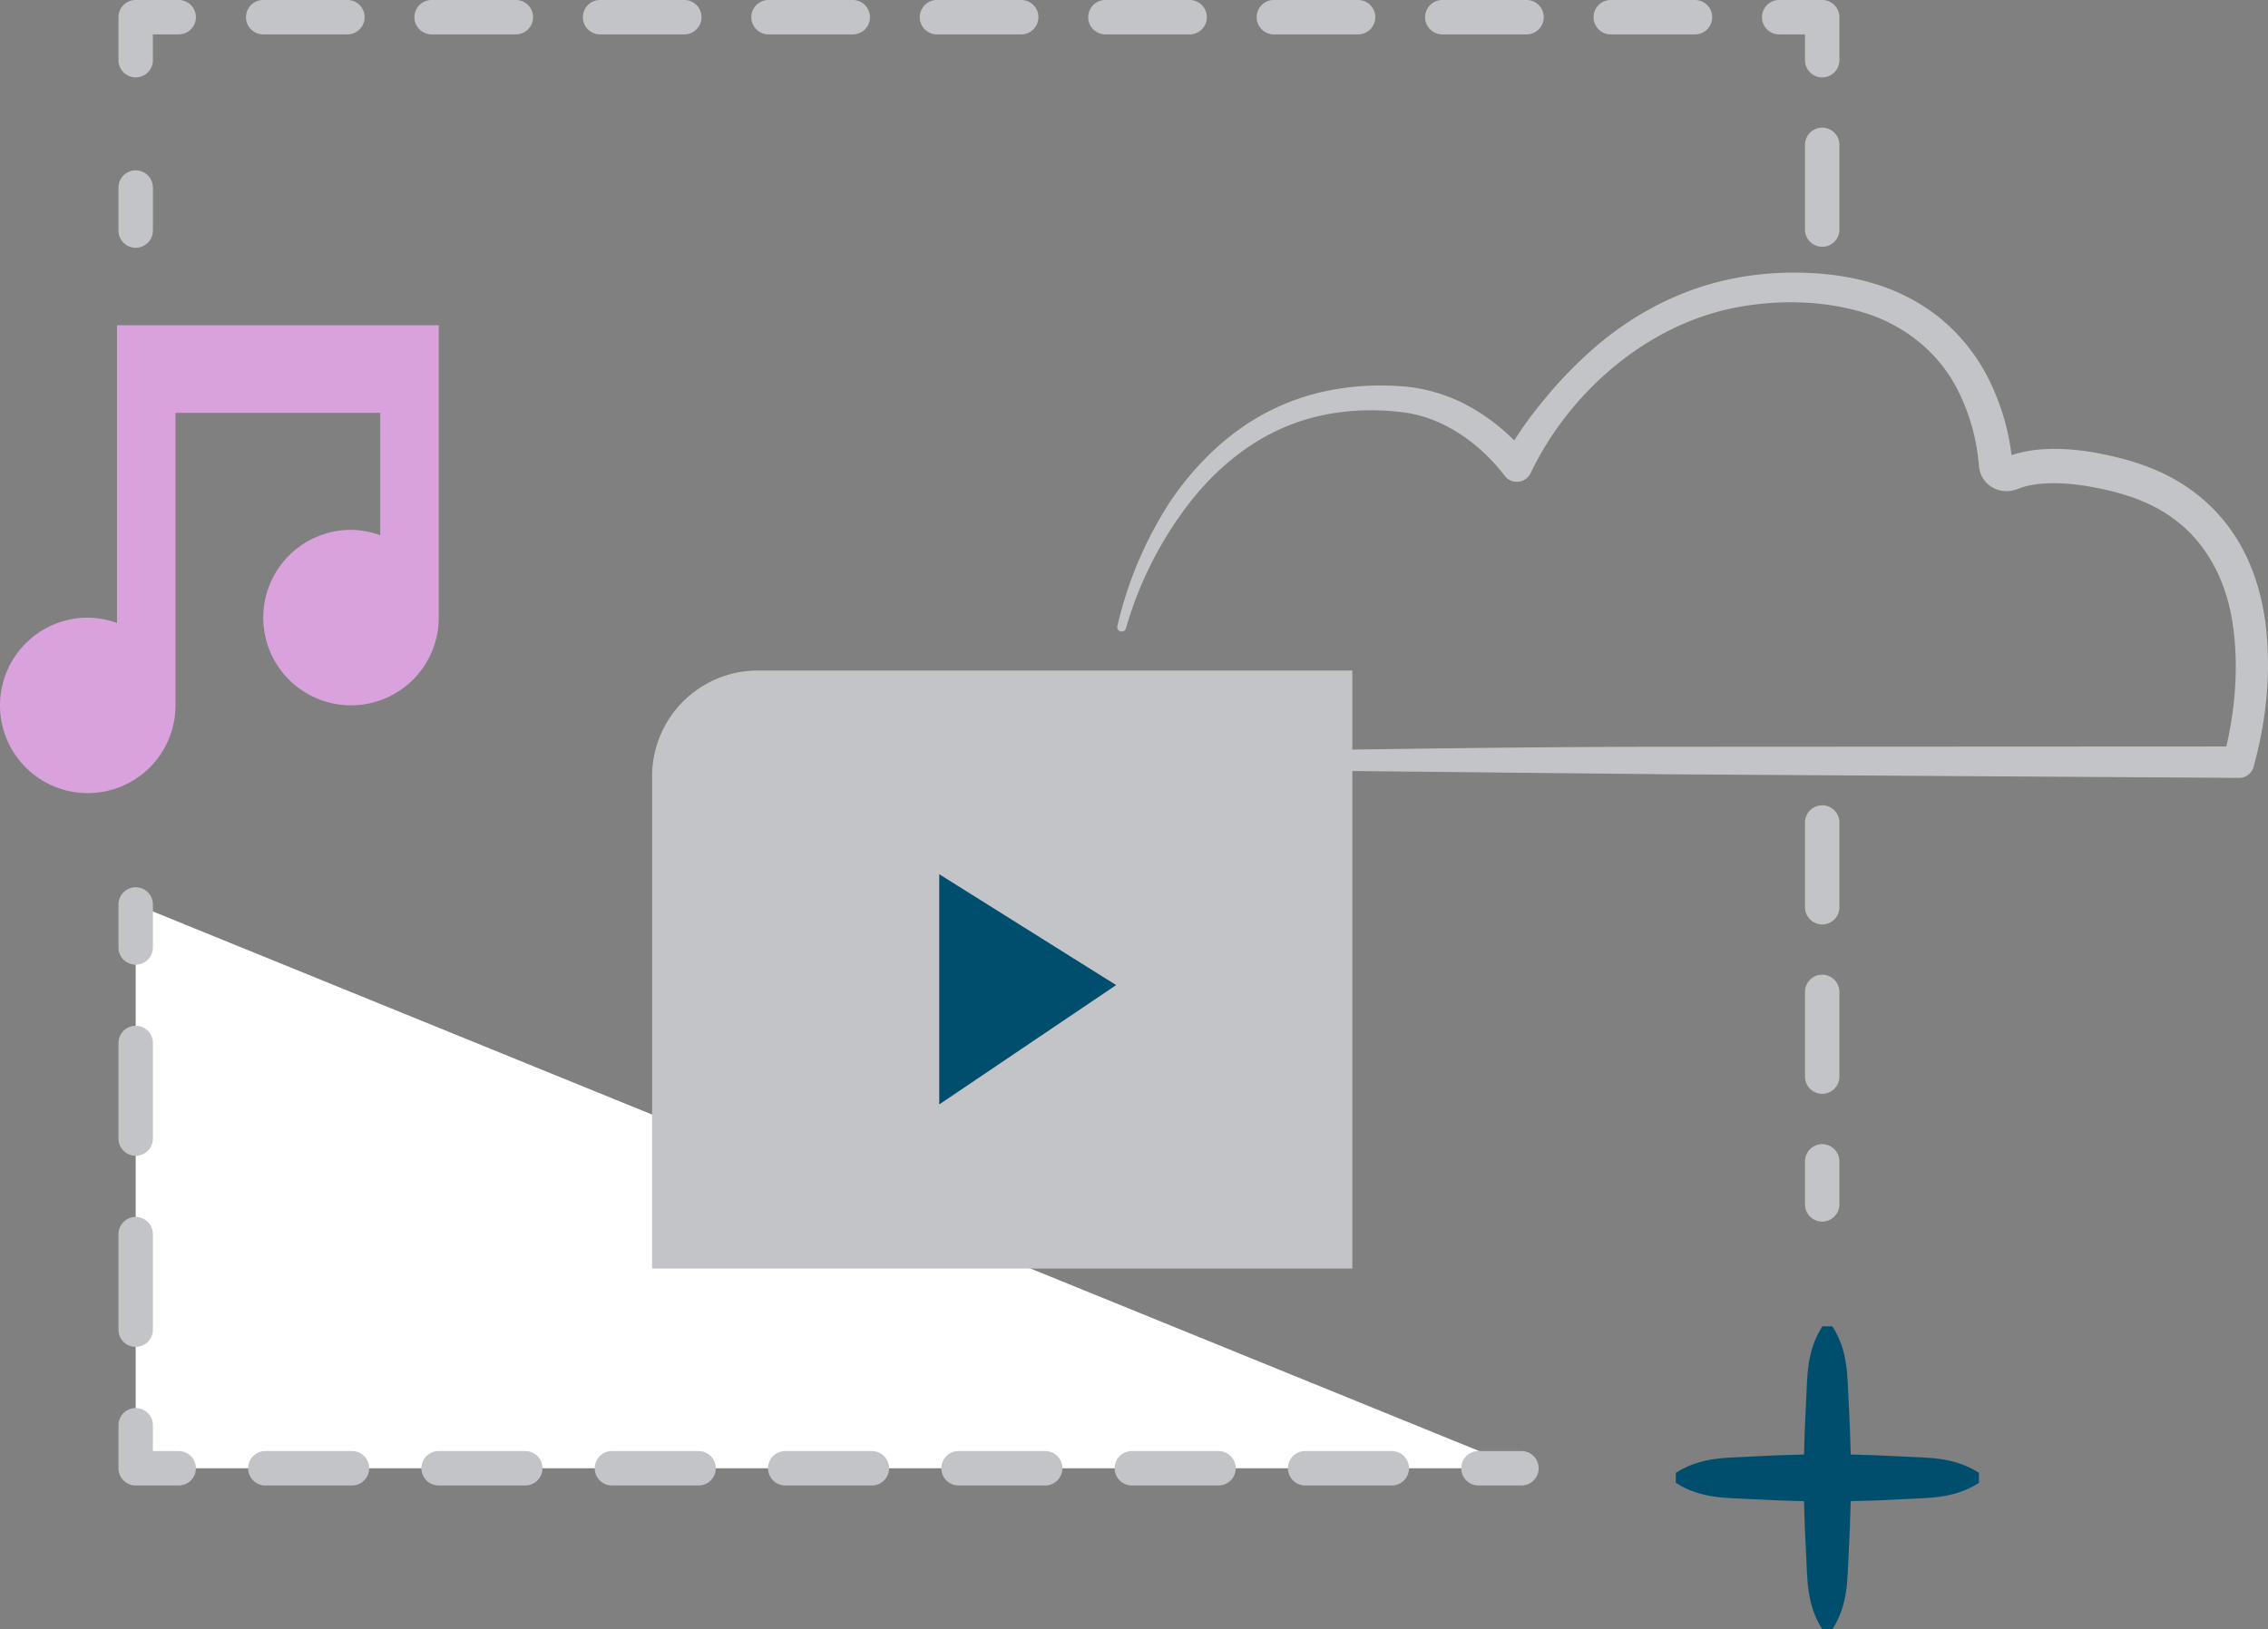 <svg viewBox="0 0 1561.84 1122.28" xmlns="http://www.w3.org/2000/svg"><rect x="0" y="0" width="1561.84" height="1122.28" fill="#808080" stroke="none"/><path d="m1842.6 1576.26a11.84 11.84 0 0 1 -11.85-11.85v-29.62a11.85 11.85 0 0 1 23.7 0v29.62a11.84 11.84 0 0 1 -11.85 11.85z" fill="#c3c4c7" transform="translate(-1749.16 -1405.6)"/><path d="m1842.6 1458.91a11.84 11.84 0 0 1 -11.85-11.85v-29.62a11.84 11.84 0 0 1 11.85-11.85h29.62a11.85 11.85 0 1 1 0 23.7h-17.77v17.77a11.84 11.84 0 0 1 -11.85 11.85z" fill="#c3c4c7" transform="translate(-1749.16 -1405.6)"/><path d="m2916.4 1429.29h-58a11.85 11.85 0 1 1 0-23.7h58a11.85 11.85 0 0 1 0 23.7zm-116 0h-58a11.85 11.85 0 0 1 0-23.7h58a11.85 11.85 0 0 1 0 23.7zm-116 0h-58a11.85 11.85 0 1 1 0-23.7h58a11.85 11.85 0 1 1 0 23.7zm-116 0h-58a11.85 11.85 0 0 1 0-23.7h58a11.85 11.85 0 1 1 0 23.7zm-116 0h-58a11.85 11.85 0 0 1 0-23.7h58a11.85 11.85 0 0 1 0 23.7zm-116 0h-58a11.85 11.85 0 1 1 0-23.7h58a11.85 11.85 0 1 1 0 23.7zm-116 0h-58a11.85 11.85 0 0 1 0-23.7h58a11.85 11.85 0 1 1 0 23.7zm-116 0h-58a11.85 11.85 0 0 1 0-23.7h58a11.85 11.85 0 0 1 0 23.7zm-116 0h-58a11.85 11.85 0 1 1 0-23.7h58a11.85 11.85 0 1 1 0 23.7z" fill="#c3c4c7" transform="translate(-1749.16 -1405.6)"/><path d="m3004 1458.91a11.84 11.84 0 0 1 -11.85-11.85v-17.77h-17.77a11.85 11.85 0 0 1 0-23.7h29.62a11.84 11.84 0 0 1 11.85 11.85v29.62a11.84 11.84 0 0 1 -11.85 11.85z" fill="#c3c4c7" transform="translate(-1749.16 -1405.6)"/><path d="m3004 2159a11.84 11.84 0 0 1 -11.85-11.85v-58.34a11.85 11.85 0 1 1 23.7 0v58.34a11.84 11.84 0 0 1 -11.85 11.85zm0-116.69a11.84 11.84 0 0 1 -11.85-11.85v-58.34a11.85 11.85 0 0 1 23.7 0v58.34a11.84 11.84 0 0 1 -11.85 11.89zm0-466.75a11.84 11.84 0 0 1 -11.85-11.85v-58.34a11.85 11.85 0 1 1 23.7 0v58.34a11.84 11.84 0 0 1 -11.85 11.89z" fill="#c3c4c7" transform="translate(-1749.16 -1405.6)"/><path d="m3004 2247a11.84 11.84 0 0 1 -11.85-11.85v-29.62a11.85 11.85 0 1 1 23.7 0v29.62a11.84 11.84 0 0 1 -11.85 11.85z" fill="#c3c4c7" transform="translate(-1749.16 -1405.6)"/><path d="m1047.74 1011.31h-954.3v-388.33" fill="#fff"/><g transform="translate(-1749.16 -1405.6)"><path d="m2796.9 2428.76h-29.62a11.85 11.85 0 0 1 0-23.7h29.62a11.85 11.85 0 1 1 0 23.7z" fill="#c3c4c7"/><path d="m2707.61 2428.76h-59.67a11.85 11.85 0 1 1 0-23.7h59.67a11.85 11.85 0 1 1 0 23.7zm-119.34 0h-59.67a11.85 11.85 0 1 1 0-23.7h59.68a11.85 11.85 0 1 1 0 23.7zm-119.35 0h-59.67a11.85 11.85 0 1 1 0-23.7h59.67a11.85 11.85 0 1 1 0 23.7zm-119.34 0h-59.67a11.85 11.85 0 0 1 0-23.7h59.67a11.85 11.85 0 1 1 0 23.7zm-119.35 0h-59.67a11.85 11.85 0 1 1 0-23.7h59.67a11.85 11.85 0 1 1 0 23.7zm-119.34 0h-59.67a11.85 11.85 0 0 1 0-23.7h59.67a11.85 11.85 0 1 1 0 23.7zm-119.34 0h-59.68a11.85 11.85 0 1 1 0-23.7h59.68a11.85 11.85 0 0 1 0 23.7z" fill="#c3c4c7"/><path d="m1872.22 2428.76h-29.62a11.84 11.84 0 0 1 -11.85-11.85v-29.62a11.85 11.85 0 0 1 23.7 0v17.77h17.77a11.85 11.85 0 1 1 0 23.7z" fill="#c3c4c7"/><path d="m1842.6 2333.31a11.84 11.84 0 0 1 -11.85-11.85v-65.81a11.85 11.85 0 0 1 23.7 0v65.81a11.84 11.84 0 0 1 -11.85 11.85zm0-131.64a11.84 11.84 0 0 1 -11.85-11.85v-65.82a11.85 11.85 0 1 1 23.7 0v65.81a11.84 11.84 0 0 1 -11.85 11.87z" fill="#c3c4c7"/><path d="m1842.6 2070.05a11.84 11.84 0 0 1 -11.85-11.85v-29.62a11.85 11.85 0 1 1 23.7 0v29.62a11.84 11.84 0 0 1 -11.85 11.85z" fill="#c3c4c7"/><path d="m3111.94 2420.06c-17.39-11.16-34.79-10.22-52.19-11.22-12-.66-24.08-1.16-36.11-1.41q-.38-18.05-1.4-36.11c-1-17.39-.07-34.79-11.23-52.18h-6.89c-11.15 17.39-10.22 34.79-11.22 52.18-.66 12-1.16 24.08-1.41 36.12q-18.05.38-36.1 1.4c-17.39 1-34.79.05-52.19 11.23v6.89c17.4 11.17 34.79 10.22 52.19 11.23q18.05 1 36.1 1.4c.25 12 .75 24.08 1.41 36.11 1 17.39.06 34.79 11.23 52.18h6.87c11.17-17.39 10.22-34.79 11.23-52.18q1-18.05 1.4-36.1c12-.25 24.08-.75 36.11-1.41 17.4-1 34.79-.07 52.19-11.22z" fill="#004e6e"/><path d="m1829.73 1629.62v205.12a59.65 59.65 0 0 0 -20.14-3.71 60.43 60.43 0 1 0 60.43 60.43v-201.46h141v84.27a59.65 59.65 0 0 0 -20.14-3.71 60.43 60.43 0 1 0 60.43 60.43v-201.37z" fill="#d9a2dc"/><path d="m3309 1832.78c-2.45-17-7.34-34.09-15.85-49.76a117.4 117.4 0 0 0 -35.16-40c-14.5-10.58-31.19-17.26-47.86-21.65-16.37-4.19-33.41-7.17-51.37-6.47a88.57 88.57 0 0 0 -24.35 4.18l-.48-3.59a161.11 161.11 0 0 0 -15.7-49.58 128.85 128.85 0 0 0 -33-41.14 132.57 132.57 0 0 0 -46.56-24.11c-16.66-5-33.81-7-50.7-7.26a212.25 212.25 0 0 0 -50.59 5.17c-33.29 7.47-64.15 24.06-89.62 46a293.64 293.64 0 0 0 -35.06 36.07 258.92 258.92 0 0 0 -20.78 28.36 136.4 136.4 0 0 0 -26.7-21 114.31 114.31 0 0 0 -46.86-16c-32.06-3-64.88 1.61-93.75 16.06-28.86 14.27-52.24 37.25-69.69 63.16a266.57 266.57 0 0 0 -36.27 85.59 3 3 0 0 0 5.9 1.52l.06-.2a258.52 258.52 0 0 1 39.43-80.54c17.53-24.06 40.12-44.47 66.78-56.45 26.49-12.14 56.75-15.17 85.3-11.44 27.6 3.58 52.72 22 69 43.31l.28.38a10.5 10.5 0 0 0 17.79-1.88c26.34-55 78.52-100.93 138.56-113.52 29.79-6.19 62.1-5.77 90.78 2.9s52.76 28.32 65.67 55.11a138.54 138.54 0 0 1 12.89 42.74l.67 5.58.29 3.07a17.8 17.8 0 0 0 2.87 8 19.14 19.14 0 0 0 12.72 8.22 19.89 19.89 0 0 0 7.38-.14 20.62 20.62 0 0 0 3.52-1.07l1.12-.42c5.85-2.2 12.88-3.22 20-3.5 14.43-.5 29.66 2 44.61 5.66 14.58 3.74 28.5 9.24 40.26 17.72 23.94 16.53 38.1 44.2 42.27 74.2 4 27.25 1.82 56.57-4.49 83.71l-383.71.19c-65.37 0-130.74.72-196.11 1.63l-23 .32c0 4.92.05 9.85-.1 14.75l219.17 2.25 392.16 2.48h.31a10.39 10.39 0 0 0 10.07-7.66c9.04-33.17 12.46-66.62 7.9-100.95z" fill="#c3c4c7"/><path d="m2198.23 2279.35v-339.07a72.84 72.84 0 0 1 72.84-72.84h409.36v411.9z" fill="#c3c4c7"/></g><path d="m646.81 602.15 121.81 76.36-121.81 82.19z" fill="#004e6e"/></svg>
